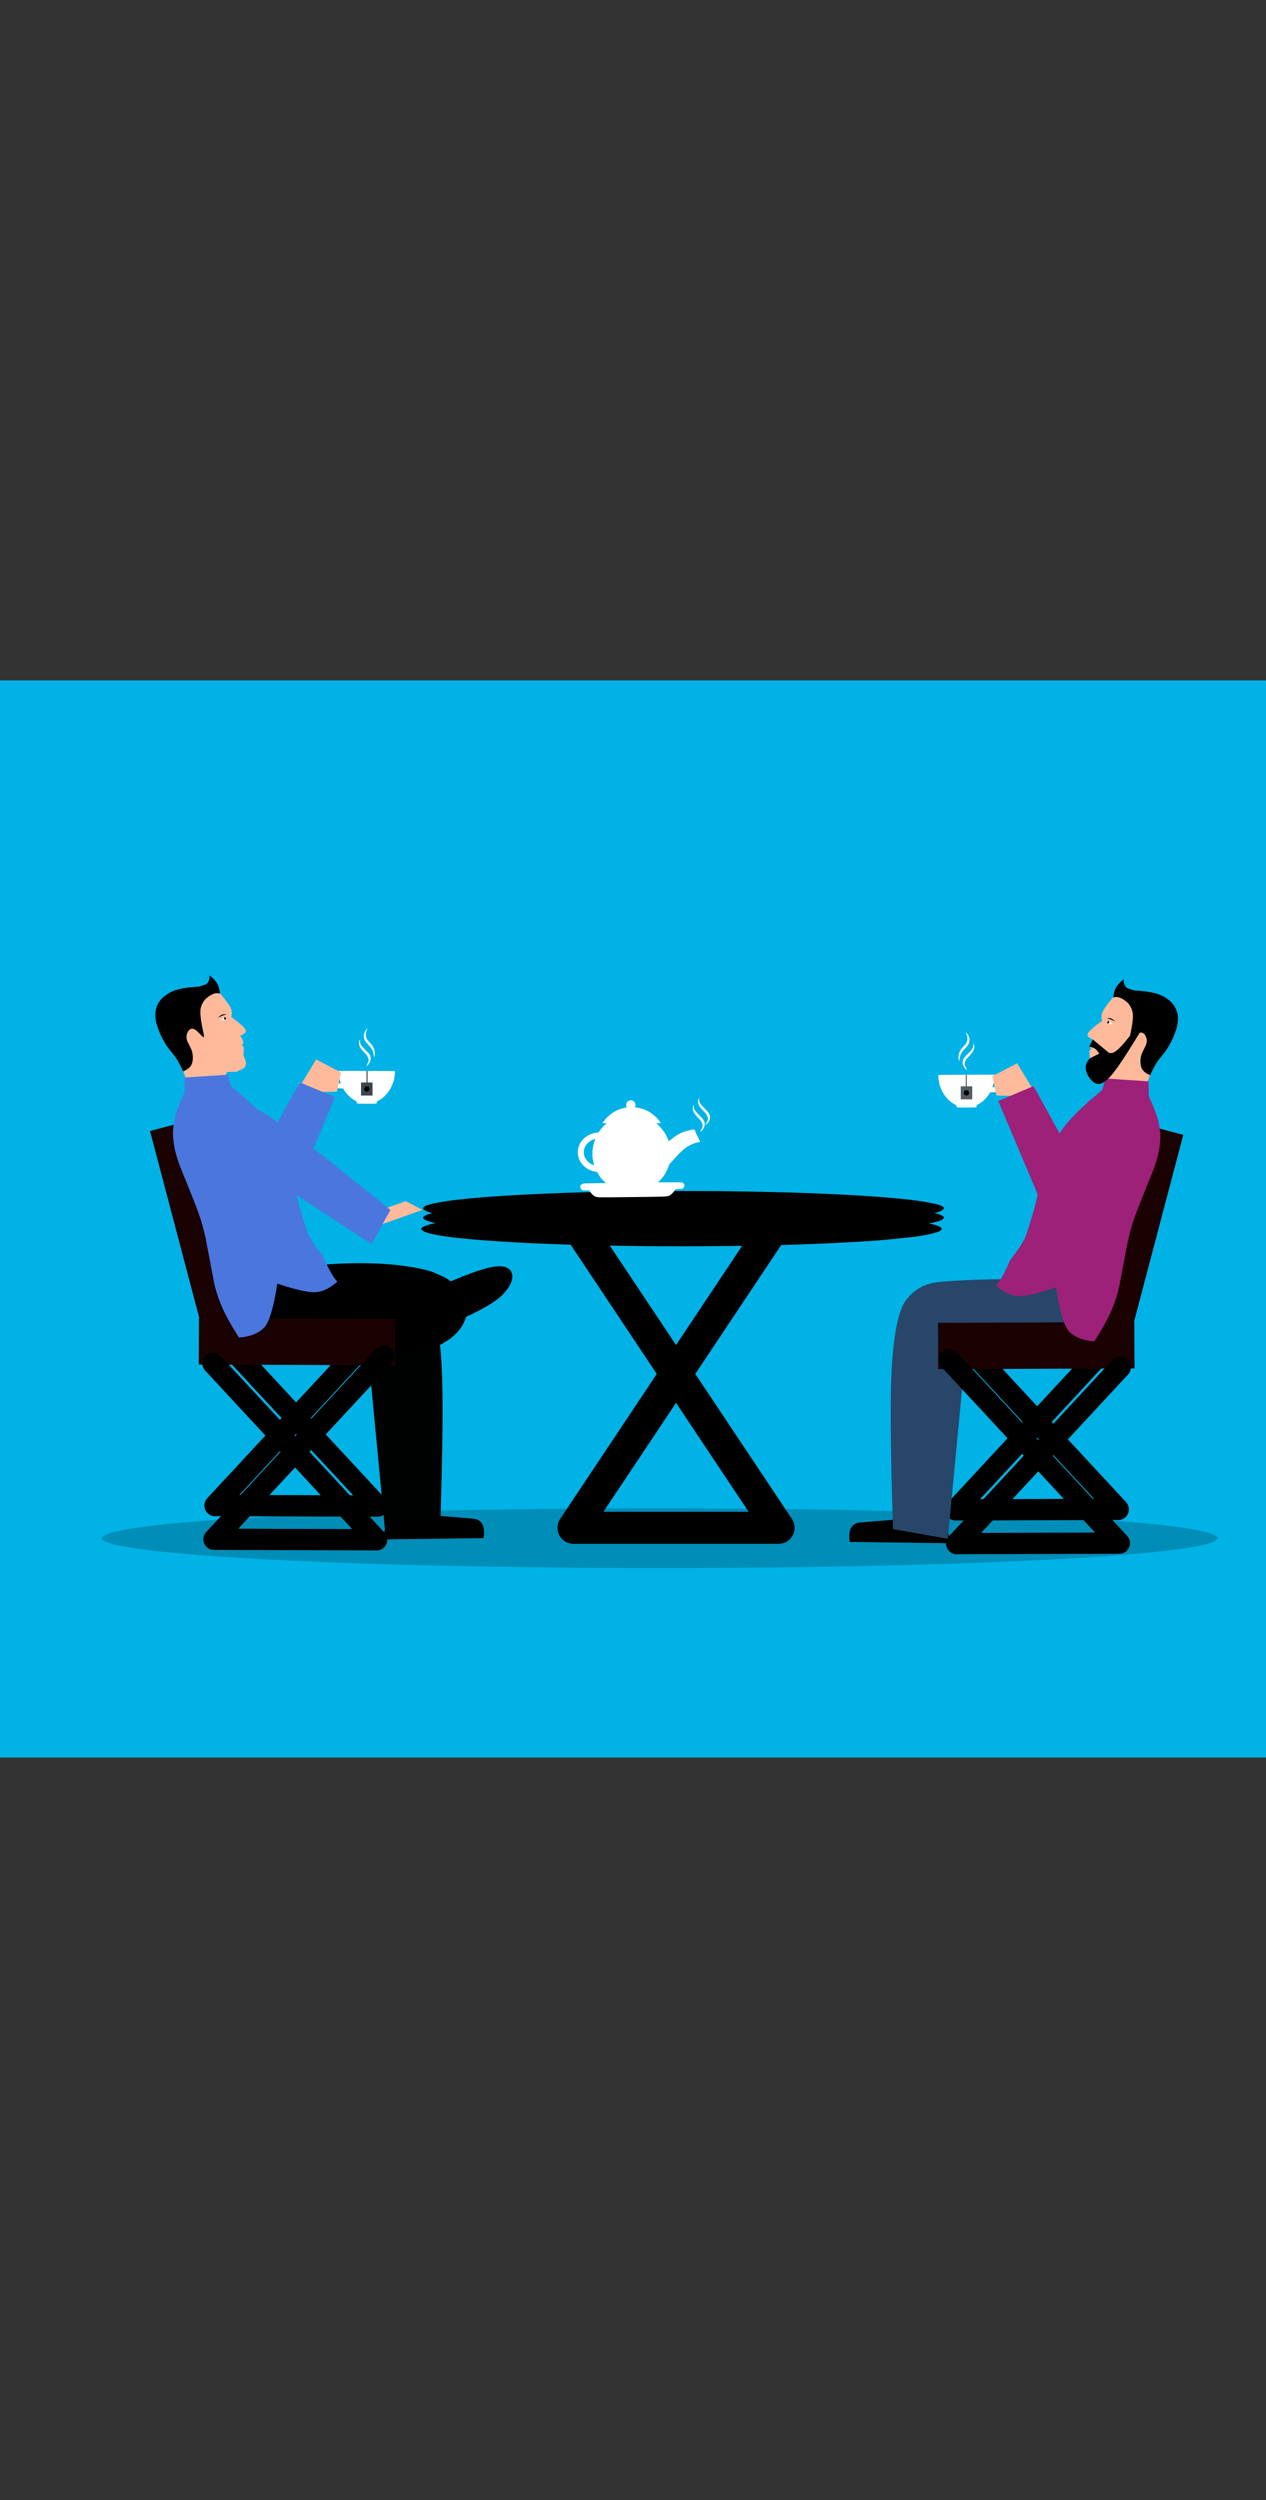 <?xml version='1.0' encoding='utf-8'?>
<svg xmlns="http://www.w3.org/2000/svg" version="1.1" width="1080px" height="2132px" viewBox="0 0 1080 2132"><rect x="0" y="0" width="1080" height="2132" fill="#333333" stroke="none"/> <g id="layer1"> <g style="fill:rgb(0,178,230); fill-opacity:1.0; stroke-linejoin: miter"> <path d="M-104.001,580.229C-104.205,580.229,-104.401,580.31,-104.546,580.454C-104.69,580.599,-104.771,580.795,-104.771,580.999L-104.77,1498.0C-104.77,1498.425,-104.425,1498.77,-104.0,1498.77L1179.001,1498.771C1179.205,1498.771,1179.401,1498.69,1179.546,1498.546C1179.69,1498.401,1179.771,1498.205,1179.771,1498.001L1179.77,581.0C1179.77,580.575,1179.425,580.23,1179.0,580.23L-104.001,580.229 Z"/> </g> <g style="fill:rgb(0,0,0); fill-opacity:0.2; stroke-linejoin: miter"> <path d="M1039.265,1311.699L1034.917,1315.161Q1004.005,1325.624,854.019,1331.897Q702.995,1338.165,498.337,1336.981Q303.017,1335.325,185.913,1327.29Q148.391,1324.693,124.1,1321.63L103.684,1318.482Q86.859,1315.232,86.67,1311.699Q91.778,1300.857,226.174,1293.657Q360.571,1286.457,562.967,1286.184Q765.364,1286.457,899.761,1293.657Q1034.158,1300.857,1039.265,1311.699"/> </g> <g style="fill:rgb(0,0,0); fill-opacity:1.0; stroke-linejoin: miter"> <path d="M358.83,1295.377L358.83,1295.378L358.83,1295.38L358.83,1295.381L361.726,1295.411C370.433,1295.507,366.356,1291.986,370.267,1292.312C376.251,1292.812,401.505,1294.857,403.562,1295.068C414.744,1296.221,412.985,1307.534,412.593,1311.647L325.923,1312.771L331.134,1294.351L358.83,1295.377L358.83,1295.378L358.83,1295.377L358.83,1295.378 Z"/> </g> <g style="fill:rgb(0,0,0); fill-opacity:1.0; stroke-linejoin: miter"> <path d="M367.007,1100.366L372.828,1097.803Q405.31,1083.255,419.09,1080.617Q423.072,1079.82,426.238,1079.808Q426.998,1079.658,430.483,1080.305L432.787,1081.188Q434.842,1082.29,435.907,1084.084Q440.129,1092.158,428.78,1104.083Q419.345,1113.734,388.76,1126.926L371.822,1134.09L367.007,1100.366 Z"/> </g> <g style="fill:rgb(0,0,0); fill-opacity:1.0; stroke-linejoin: miter"> <path d="M337.476,1127.597L337.476,1127.598L337.476,1127.599C337.476,1129.889,336.61,1132.095,335.052,1133.774L335.052,1133.776L190.063,1290.056L183.434,1274.8L322.191,1275.216L315.507,1290.472L175.919,1140.008C172.508,1136.331,172.723,1130.585,176.4,1127.175C180.076,1123.764,185.822,1123.979,189.232,1127.656L189.232,1127.658L328.821,1278.121C331.28,1280.771,331.932,1284.628,330.481,1287.94C329.03,1291.252,325.752,1293.388,322.137,1293.377L322.137,1293.378L183.379,1292.961C179.773,1292.95,176.516,1290.806,175.078,1287.499C173.641,1284.193,174.297,1280.348,176.749,1277.704L176.749,1277.706L321.738,1121.423L319.315,1127.599L319.315,1127.597C319.315,1122.582,323.38,1118.517,328.395,1118.517C333.41,1118.517,337.476,1122.582,337.476,1127.597 Z"/> </g> <g style="fill:rgb(0,0,0); fill-opacity:1.0; stroke-linejoin: miter"> <path d="M201.691,1138.218L197.819,1133.819Q184.717,1118.468,184.746,1112.447Q184.017,1108.36,185.802,1104.52L188.394,1100.761Q191.705,1097.073,198.608,1093.739L206.588,1090.513Q217.742,1086.69,234.009,1083.706Q290.93,1074.262,336.816,1078.566Q361.592,1081.433,370.953,1085.476L380.085,1089.62L387.305,1094.526L392.678,1100.033Q397.126,1105.84,398.132,1112.2L398.341,1118.535Q397.721,1124.927,394.038,1130.897Q390.355,1136.867,383.863,1141.765L376.732,1146.233L368.322,1149.839Q362.914,1151.703,356.678,1152.869Q336.752,1156.903,300.364,1153.665Q265.243,1150.396,201.691,1138.218 Z"/> </g> <g style="fill:rgb(254,186,155); fill-opacity:1.0; stroke-linejoin: miter"> <path d="M314.912,1035.256L346.196,1024.31L360.431,1031.778L316.597,1047.322L294.338,1042.352L314.912,1035.256 Z"/> </g> <g style="fill:rgb(0,0,0); fill-opacity:0.996; stroke-linejoin: miter"> <path d="M213.202,1045.858L213.202,1045.859L213.202,1045.86L211.867,1054.968C208.795,1073.608,207.064,1090.384,208.101,1105.22C209.183,1120.706,213.764,1130.219,220.423,1133.88C229.104,1143.401,259.521,1141.699,311.676,1128.775L328.828,1308.961L375.584,1300.705C377.724,1234.415,378.128,1188.911,376.729,1164.196C374.942,1132.606,370.53,1113.176,364.372,1105.245C358.549,1097.745,351.553,1093.151,342.777,1091.039C333.4,1088.783,302.303,1087.722,272.361,1087.407L250.899,1032.365L213.202,1045.858L213.202,1045.86L213.202,1045.858 Z"/> </g> <g style="fill:rgb(27,2,2); fill-opacity:1.0; stroke-linejoin: miter"> <path d="M127.97,964.485L139.901,961.341L151.832,958.197Q174.95,1045.894,198.069,1133.591Q186.138,1136.737,174.208,1139.883Q151.089,1052.184,127.97,964.485 Z"/> </g> <g style="fill:rgb(27,2,2); fill-opacity:1.0; stroke-linejoin: miter"> <path d="M169.721,1124.107L253.441,1124.446L337.16,1124.785Q337.08,1144.553,337,1164.322Q253.28,1163.983,169.561,1163.645Q169.641,1143.876,169.721,1124.107 Z"/> </g> <g style="fill:rgb(201,73,123); fill-opacity:0.996; stroke-linejoin: miter"> <path d="M404.482,1178.098L404.482,1178.098L404.481,1178.097L404.482,1178.098 Z"/> </g> <g style="fill:rgb(83,150,190); fill-opacity:0.996; stroke-linejoin: miter"> <path d="M161.984,861.631L161.984,861.632L161.984,861.632L161.984,861.631L161.984,861.632L161.984,861.631L161.984,861.632Q161.984,861.631,161.984,861.631 Z"/> </g> <g style="fill:rgb(255,200,166); fill-opacity:0.996; stroke-linejoin: miter"> <path d="M245.241,935.874L245.242,935.875L245.242,935.874L245.241,935.876 Z"/> </g> <g style="fill:rgb(75,118,222); fill-opacity:1.0; stroke-linejoin: miter"> <path d="M189.607,992.444L217.45,995.929L316.958,1060.894L333.065,1031.831C281.827,990.143,249.093,964.753,234.941,955.537C222.875,947.68,216.174,943.818,215.023,943.282C207.62,939.837,201.98,937.731,197.771,937.335C192.207,936.811,187.071,938.708,182.321,943.395L189.607,992.444 Z"/> </g> <g style="fill:rgb(0,0,0); fill-opacity:0.996; stroke-linejoin: miter"> <path d="M220.475,964.266L220.475,964.267L220.476,964.266L220.475,964.268 Z"/> </g> <g style="fill:rgb(125,139,150); fill-opacity:0.996; stroke-linejoin: miter"> <path d="M189.039,1015.276L189.039,1015.277L189.039,1015.277L189.039,1015.276 Z"/> </g> <g style="fill:rgb(0,0,0); fill-opacity:1.0; stroke-linejoin: miter"> <path d="M160.568,922.78L160.491,922.647Q153.391,907.306,151.882,905.03Q150.37,902.373,148.876,900.402Q143.183,893.496,141.596,890.858Q138.22,885.381,136.745,881.881Q133.54,874.28,133.05,870.781Q132.597,868.519,132.493,866.343L132.496,864.211Q132.61,862.117,133.131,860.202Q134.199,856.366,136.581,853.303Q138.133,850.762,143.893,847.001Q147.931,844.659,153.273,843.411Q159.302,841.991,169.569,841.364Q172.959,840.498,174.471,839.828Q178.648,838.901,178.84,831.796Q184.013,836.106,185.35,838.876Q188.001,843.049,188.072,855.494L181.027,890.851L160.568,922.78 Z"/> </g> <g style="fill:rgb(255,186,155); fill-opacity:0.996; stroke-linejoin: miter"> <path d="M160.407,930.212L160.407,930.212L158.003,917.964L156.226,913.617Q161.022,911.681,162.976,908.575Q164.683,905.59,164.514,901.09Q164.189,897.269,163.515,895.723Q163.154,894.694,162.695,893.717Q159.53,887.591,159.589,887.175Q158.901,885.561,159.161,882.902Q160.731,876.973,164.288,877.277Q165.226,877.209,167.15,878.557Q167.87,878.902,172.478,883.713Q173.667,884.817,173.908,884.281Q174.092,883.174,173.812,881.989Q171.974,873.331,171.512,870.177Q170.783,864.374,170.944,863.364Q170.667,857.471,175.05,852.199Q182.429,845.331,188.071,847.432Q195.428,856.287,196.751,859.476Q198.494,862.886,197.271,867.23Q208.509,875.508,209.354,878.021Q211.05,880.822,204.895,883.17Q207.553,887.28,207.608,888.613Q207.89,890.076,205.908,891.56Q207.621,891.255,207.958,893.375Q208.174,895.262,207.697,899.999Q209.827,904.565,209.879,906.969Q209.709,909.289,208.822,909.972Q207.726,911.597,201.524,913.991L193.598,914.146L191.146,920.895L160.407,930.212 Z"/> </g> <g style="fill:rgb(0,0,0); fill-opacity:0.996; stroke-linejoin: miter"> <path d="M213.557,907.6L213.558,907.599L213.558,907.6L213.558,907.599 Z"/> </g> <g style="fill:rgb(75,118,222); fill-opacity:1.0; stroke-linejoin: miter"> <path d="M236.531,1094.607L236.532,1094.608L235.948,1098.157C232.935,1117.306,229.097,1128.542,225.012,1132.493C220.271,1137.081,213.43,1139.982,203.879,1140.594C202.617,1138.598,201.374,1136.585,200.115,1134.576C193.209,1123.562,188.382,1113.351,185.39,1104.006C184.829,1102.255,183.462,1098.242,182.217,1091.733C177.722,1068.222,175.499,1056.1,175.302,1055.341C174.739,1053.176,173.797,1048.801,171.965,1042.335C169.61,1034.026,163.425,1018.858,154.325,996.464C151.367,989.185,150.33,984.702,149.966,983.431C148.816,979.41,148.018,974.272,147.542,967.92C147.429,966.406,147.531,962.46,148.593,956.081C149.646,949.765,152.697,941.611,157.427,931.564L157.626,918.854L194.461,916.454L197.133,926.618C216.119,941.644,227.841,953.931,233.17,962.982C239.022,972.921,244.486,983.319,248.71,994.695C249.115,994.841,249.318,1012.414,261.611,1048.686C265.471,1060.076,274.51,1068.599,276.392,1073.005C280.541,1082.718,284.325,1089.364,287.79,1092.925C280.92,1099.059,274.525,1101.789,268.61,1101.982C263.12,1102.162,252.444,1099.993,236.531,1094.607L236.532,1094.608 Z"/> </g> <g style="fill:rgb(0,0,0); fill-opacity:0.996; stroke-linejoin: miter"> <path d="M185.77,867.95L186.065,867.679Q187.977,865.857,189.385,865.286Q189.699,865.164,190.018,865.085Q190.175,865.024,190.985,864.931Q191.797,864.856,193.291,864.974Q191.086,865.582,189.818,866.096Q188.579,866.574,185.77,867.95 Z"/> </g> <g style="fill:rgb(0,0,0); fill-opacity:0.996; stroke-linejoin: miter"> <path d="M188.85,873.699L188.85,873.701L188.85,873.701L188.85,873.699 Z"/> </g> <g style="fill:rgb(255,255,255); fill-opacity:0.996; stroke-linejoin: miter"> <path d="M188.024,870.141L188.024,870.143L191.616,867.11Q192.304,867.725,192.486,868.204Q192.698,868.65,192.797,869.887L188.024,870.141 Z"/> </g> <g style="fill:rgb(0,0,0); fill-opacity:0.996; stroke-linejoin: miter"> <path d="M191.581,867.09L190.975,868.858L192.68,869.851Q192.752,869.167,192.735,868.823Q192.71,868.481,192.688,868.424Q192.66,868.298,192.615,868.182Q192.569,868.068,192.504,867.964Q192.481,867.906,192.277,867.672Q192.066,867.442,191.581,867.09 Z"/> </g> <g style="fill:rgb(0,0,0); fill-opacity:0.996; stroke-linejoin: miter"> <path d="M240.442,968.743L240.443,968.745L240.443,968.743L240.442,968.746 Z"/> </g> <g style="fill:rgb(75,118,222); fill-opacity:1.0; stroke-linejoin: miter"> <path d="M196.584,925.755L196.585,925.756L197.337,933.247Q201.896,933.776,206.454,934.307L196.584,925.755 Z"/> </g> <g style="fill:rgb(75,118,222); fill-opacity:1.0; stroke-linejoin: miter"> <path d="M202.504,932.97L202.504,932.971L205.087,936.014L210.217,937.068Q207.532,934.996,204.846,932.924L202.504,932.97 Z"/> </g> <g style="fill:rgb(0,0,0); fill-opacity:0.996; stroke-linejoin: miter"> <path d="M412.305,1118.844L412.305,1118.844L412.305,1118.844L412.305,1118.845 Z"/> </g> <g style="fill:rgb(0,0,0); fill-opacity:0.996; stroke-linejoin: miter"> <path d="M240.387,903.703L240.387,903.704L240.387,903.703L240.387,903.704L240.387,903.703L240.387,903.704L240.387,903.703Q240.387,903.703,240.387,903.703 Z"/> </g> <g style="fill:rgb(0,0,0); fill-opacity:1.0; stroke-linejoin: miter"> <path d="M336.577,1156.377L336.577,1156.378L336.577,1156.379C336.577,1158.669,335.711,1160.875,334.153,1162.555L334.153,1162.556L189.165,1318.836L182.535,1303.58L321.292,1303.996L314.608,1319.251L175.02,1168.787C171.609,1165.111,171.824,1159.366,175.501,1155.955C179.177,1152.544,184.923,1152.759,188.333,1156.436L188.333,1156.437L327.921,1306.9C330.381,1309.551,331.033,1313.408,329.582,1316.72C328.131,1320.032,324.853,1322.167,321.238,1322.157L321.238,1322.158L182.48,1321.741C178.874,1321.73,175.617,1319.587,174.18,1316.28C172.742,1312.972,173.398,1309.128,175.851,1306.485L175.851,1306.486L320.84,1150.203L318.416,1156.379L318.416,1156.377C318.416,1151.362,322.481,1147.296,327.497,1147.296C332.511,1147.296,336.577,1151.362,336.577,1156.377 Z"/> </g> <g style="fill:rgb(255,255,255); fill-opacity:1.0; stroke-linejoin: miter"> <path d="M255.429,922.844L255.429,922.845L281.459,934.497Q265.474,934.91,249.489,935.321L255.429,922.844 Z"/> </g> <g style="fill:rgb(0,0,0); fill-opacity:1.0; stroke-linejoin: miter"> <path d="M805.369,1030.472L803.339,1032.485Q788.908,1038.567,718.886,1042.214Q648.38,1045.857,552.835,1045.169Q461.65,1044.206,406.98,1039.535Q352.353,1034.833,362.678,1028.46Q377.109,1022.378,447.131,1018.732Q517.637,1015.088,613.181,1015.777Q704.367,1016.739,759.037,1021.41Q776.554,1022.919,787.895,1024.699L797.426,1026.53Q805.281,1028.419,805.369,1030.472"/> </g> <g style="fill:rgb(255,255,255); fill-opacity:1.0; stroke-linejoin: miter"> <path d="M292.063,913.22C295.958,913.175,302.196,913.199,312.528,913.233C336.628,913.313,336.871,913.314,336.973,913.661C337.076,914.007,336.665,917.95,336.366,919.368C336.278,919.8,336.137,920.44,336.084,920.82C336.014,921.183,335.909,921.615,335.839,921.771C335.752,921.926,335.437,922.808,335.14,923.741C334.214,926.489,332.839,929.045,330.875,931.702C329.849,933.066,327.003,935.928,326.153,936.444C325.876,936.616,325.546,936.875,325.407,937.03C325.286,937.202,325.097,937.322,325.01,937.322C325.009,937.323,325.009,937.323,325.008,937.323C325.008,937.323,325.008,937.323,325.007,937.323C324.92,937.324,324.592,937.512,324.298,937.718C323.986,937.942,323.31,938.338,322.79,938.613C321.455,939.266,321.403,939.335,321.4,940.183C321.398,940.857,321.346,940.978,320.93,941.133C320.813,941.177,319.867,941.206,318.483,941.222C313.939,941.274,304.675,941.185,304.529,941.026C304.46,940.973,304.375,940.575,304.324,940.16C304.223,939.416,303.879,938.809,303.516,938.808C303.204,938.79,300.649,937.137,299.217,935.991C297.889,934.948,295.699,932.709,295.165,931.86C295.01,931.617,294.649,931.149,294.338,930.802C294.045,930.455,293.598,929.744,293.34,929.207C293.083,928.652,292.79,928.202,292.669,928.201C292.566,928.186,291.975,928.182,291.279,928.19C291.156,928.191,291.031,928.193,290.904,928.195C290.9,928.195,290.897,928.195,290.893,928.195C288.73,928.22,285.3,927.536,284.94,926.999C284.888,926.929,284.732,926.808,284.594,926.755C283.022,926.006,281.712,924.497,281.079,922.643C280.599,921.275,280.641,918.853,281.165,917.453C281.706,916.02,282.8,914.847,284.221,914.176C285.602,913.534,285.889,913.291,292.063,913.22 Z M288.573,917.666C288.386,917.668,288.154,917.691,287.86,917.718C287.185,917.785,286.423,917.956,286.198,918.111C285.331,918.678,285.156,919.041,285.135,920.287C285.131,921.602,285.354,922.122,286.182,922.799C286.976,923.441,288.358,923.879,289.586,923.883L290.694,923.887L290.609,923.402C290.575,923.142,290.37,922.38,290.182,921.723C289.994,921.047,289.738,920.043,289.636,919.471C289.338,917.957,289.299,917.658,288.573,917.666 Z"/> </g> <g style="fill:rgb(255,255,255); fill-opacity:1.0; stroke-linejoin: miter"> <path d="M313.486,876.954C313.55,876.958,313.444,877.287,313.245,877.728C312.472,879.366,312.161,880.63,312.125,882.229C312.093,883.497,312.139,883.815,312.406,884.619C312.917,886.111,313.438,886.893,315.124,888.682C315.986,889.597,316.935,890.664,317.221,891.049C319.299,893.796,320.198,897.312,319.583,900.26C319.474,900.766,319.313,901.347,319.221,901.562C319.164,901.689,319.126,901.767,319.097,901.766C319.046,901.766,319.024,901.518,318.978,900.86C318.754,897.988,318.036,895.934,316.447,893.588C316.136,893.127,315.001,891.828,313.939,890.695C311.991,888.61,311.419,887.815,310.882,886.411C310.063,884.304,310.212,881.959,311.286,879.779C311.782,878.81,313.128,877.066,313.473,876.957C313.477,876.955,313.481,876.954,313.484,876.954 Z M306.967,886.476C307.049,886.477,307.08,886.842,307.069,887.635C307.045,890.084,307.812,891.39,311.475,895.1C314.338,897.986,314.562,898.23,315.071,899.024C316.249,900.832,316.537,902.778,315.925,904.685C315.749,905.227,315.41,905.943,315.138,906.403L315.139,906.405Q315.134,906.434,315.128,906.466Q314.441,907.561,313.893,908.088Q313.009,908.955,312.385,909.226L312.177,909.312L312.311,909.105L312.312,909.106C312.336,909.039,312.397,908.938,312.5,908.796C312.85,908.306,313.765,906.531,313.965,905.924C314.058,905.647,314.176,905.356,314.241,905.294C314.337,905.173,314.402,904.972,314.439,904.719L314.44,904.72Q314.534,903.601,314.168,902.49Q313.827,901.335,312.803,899.69L312.804,899.692C312.466,899.311,312.008,898.831,311.353,898.157C308.353,895.078,307.085,893.296,306.468,891.281C305.997,889.726,306.105,888.395,306.829,886.68C306.885,886.545,306.931,886.475,306.967,886.476 Z"/> </g> <g style="fill:rgb(60,70,79); fill-opacity:1.0; stroke-linejoin: miter"> <path d="M317.797,923.116L312.894,923.116L307.992,923.116Q307.992,928.676,307.992,934.235Q312.894,934.236,317.797,934.236Q317.797,928.676,317.797,923.116"/> </g> <g style="fill:rgb(60,70,79); fill-opacity:1.0; stroke-linejoin: miter"> <path d="M312.622,913.234C312.928,913.235,313.23,913.236,313.528,913.236L313.526,913.237L313.555,923.116L312.894,923.116L312.772,923.116L312.894,923.116L313.555,923.116L313.562,925.246C313.562,925.496,313.36,925.699,313.11,925.7L313.109,925.7C312.859,925.7,312.657,925.498,312.656,925.248L312.65,923.116L312.65,923.116L312.65,923.116L312.621,913.234 Z"/> </g> <g style="fill:rgb(0,0,0); fill-opacity:1.0; stroke-linejoin: miter"> <path d="M310.675,928.665L310.696,928.976Q310.845,929.916,311.566,930.479Q312.293,931.042,313.277,930.935Q314.217,930.787,314.78,930.065Q314.961,929.832,315.078,929.557L315.176,929.274Q315.257,928.982,315.258,928.665Q315.233,927.691,314.587,927.045Q313.94,926.398,312.966,926.374Q311.993,926.398,311.346,927.045Q310.7,927.691,310.675,928.665"/> </g> <g style="fill:rgb(0,0,0); fill-opacity:1.0; stroke-linejoin: miter"> <path d="M437.721,1030.451L438.576,1030.653Q444.659,1031.264,474.17,1031.63Q503.886,1031.996,544.154,1031.926Q582.585,1031.83,605.627,1031.361Q628.65,1030.888,624.298,1030.248Q618.216,1029.638,588.705,1029.272Q558.989,1028.906,518.721,1028.975Q480.29,1029.072,457.248,1029.54Q449.865,1029.692,445.086,1029.871L441.069,1030.055Q437.758,1030.245,437.721,1030.451"/> </g> <g style="fill:rgb(254,186,155); fill-opacity:1.0; stroke-linejoin: miter"> <path d="M269.672,903.471L269.672,903.473L290.891,914.473Q289.131,922.741,287.37,931.008Q270.031,931.283,252.692,931.558L269.672,903.471 Z"/> </g> <g style="fill:rgb(75,118,222); fill-opacity:1.0; stroke-linejoin: miter"> <path d="M249.279,1054.36L249.279,1054.361L249.279,1054.363L247.48,1026.357L285.814,935.635L255.597,922.876C224.261,981.024,210.92,1001.123,204.523,1016.753C199.07,1030.078,196.533,1037.385,196.222,1038.615C194.226,1046.533,193.216,1052.468,193.617,1056.677C194.146,1062.241,196.972,1066.93,202.467,1070.716L249.279,1054.36L249.279,1054.361L249.279,1054.36 Z"/> </g> <g style="fill:rgb(0,0,0); fill-opacity:1.0; stroke-linejoin: miter"> <path d="M664.189,1316.526L664.189,1316.526L489.24,1316.527C484.2,1316.527,479.568,1313.753,477.19,1309.308C474.811,1304.864,475.072,1299.472,477.868,1295.278L477.868,1295.278L652.816,1032.855L664.189,1054.104L489.24,1054.105L500.613,1032.856L675.561,1295.277C678.357,1299.47,678.618,1304.863,676.239,1309.307C673.861,1313.751,669.229,1316.526,664.189,1316.526L664.189,1316.526 M664.189,1289.19L652.816,1310.44L477.868,1048.019C475.072,1043.825,474.811,1038.432,477.19,1033.988C479.568,1029.544,484.199,1026.77,489.24,1026.77L489.24,1026.77L664.189,1026.768C669.229,1026.768,673.86,1029.543,676.239,1033.987C678.617,1038.431,678.357,1043.824,675.561,1048.017L675.561,1048.017L500.613,1310.441L489.24,1289.191L664.189,1289.19 Z"/> </g> <g style="fill:rgb(0,0,0); fill-opacity:1.0; stroke-linejoin: miter"> <path d="M805.369,1038.409L803.339,1040.422Q796.925,1043.125,779.53,1045.347Q755.385,1048.019,747.262,1048.409Q734.447,1049.34,718.886,1050.15Q711.825,1050.689,669.1,1052.098Q651.577,1052.587,632.818,1052.862Q595.3,1053.411,552.835,1053.106Q512.309,1052.678,478.995,1051.517Q438.93,1049.907,433.081,1049.365Q419.129,1048.51,406.98,1047.472Q358.423,1043.292,361.185,1037.792Q363.312,1034.948,378.475,1032.613Q380.422,1031.952,406.626,1029.37Q418.069,1028.379,432.257,1027.509Q438.281,1026.951,479.703,1025.263Q496.607,1024.668,514.749,1024.285Q551.03,1023.522,592.258,1023.614Q634.902,1023.756,669.914,1024.767Q687.473,1025.256,703.228,1025.928Q741.039,1027.767,746.437,1028.354Q772.892,1030.27,787.895,1032.636Q804.435,1035.106,805.369,1038.409"/> </g> <g style="fill:rgb(0,0,0); fill-opacity:1.0; stroke-linejoin: miter"> <path d="M803.57,1048.008L801.54,1050.02Q792.413,1053.268,777.732,1054.945Q755.07,1057.407,749.864,1057.722Q734.587,1058.822,715.078,1059.879Q649.031,1063.186,560.412,1062.762Q467.446,1061.98,413.481,1057.742Q357.879,1053.622,359.387,1047.391Q362.483,1044.168,378.74,1041.822Q402.843,1038.624,434.883,1036.803Q505.196,1032.935,590.46,1033.213Q678.441,1033.532,740.639,1037.63Q775.887,1040.229,789.579,1042.794Q802.74,1045.071,803.57,1048.008"/> </g> <g style="fill:rgb(0,0,0); fill-opacity:1.0; stroke-linejoin: miter"> <path d="M778.568,1298.65L778.568,1298.651L778.568,1298.653L778.568,1298.655L775.673,1298.684C766.966,1298.781,771.043,1295.259,767.131,1295.586C761.148,1296.085,735.894,1298.13,733.837,1298.342C722.655,1299.494,724.414,1310.807,724.805,1314.92L811.476,1316.044L806.265,1297.624L778.568,1298.65L778.568,1298.651L778.568,1298.65L778.568,1298.651 Z"/> </g> <g style="fill:rgb(0,0,0); fill-opacity:1.0; stroke-linejoin: miter"> <path d="M799.923,1130.87L799.923,1130.872L799.923,1130.872C799.923,1133.162,800.789,1135.368,802.347,1137.048L802.347,1137.049L947.335,1293.329L953.965,1278.074L815.208,1278.489L821.892,1293.745L961.48,1143.281C964.891,1139.604,964.676,1133.859,960.999,1130.448C957.323,1127.037,951.577,1127.252,948.166,1130.929L948.166,1130.93L808.578,1281.394C806.119,1284.045,805.467,1287.901,806.918,1291.214C808.369,1294.525,811.647,1296.661,815.262,1296.65L815.262,1296.651L954.02,1296.234C957.626,1296.223,960.883,1294.08,962.321,1290.773C963.758,1287.466,963.102,1283.622,960.649,1280.978L960.649,1280.98L815.66,1124.696L818.084,1130.872L818.084,1130.87C818.084,1125.855,814.018,1121.79,809.004,1121.79C803.989,1121.79,799.923,1125.855,799.923,1130.87 Z"/> </g> <g style="fill:rgb(40,70,106); fill-opacity:1.0; stroke-linejoin: miter"> <path d="M924.197,1049.13L924.197,1049.132L924.197,1049.133L925.531,1058.241C928.604,1076.881,930.335,1093.657,929.298,1108.493C928.216,1123.979,923.634,1133.492,916.976,1137.153C908.295,1146.674,877.877,1144.973,825.722,1132.048L808.571,1312.234L761.815,1303.978C759.674,1237.688,759.271,1192.184,760.669,1167.469C762.457,1135.88,766.869,1116.449,773.027,1108.519C778.85,1101.019,785.846,1096.424,794.622,1094.313C803.999,1092.056,835.096,1090.995,865.038,1090.68L886.5,1035.638L924.197,1049.13L924.197,1049.133L924.197,1049.13 Z"/> </g> <g style="fill:rgb(27,2,2); fill-opacity:1.0; stroke-linejoin: miter"> <path d="M1009.428,967.759L997.498,964.614L985.566,961.47Q962.448,1049.167,939.33,1136.864Q951.26,1140.01,963.191,1143.156Q986.31,1055.457,1009.428,967.759 Z"/> </g> <g style="fill:rgb(27,2,2); fill-opacity:1.0; stroke-linejoin: miter"> <path d="M967.677,1127.38L883.958,1127.719L800.239,1128.058Q800.319,1147.827,800.399,1167.595Q884.118,1167.257,967.837,1166.918Q967.757,1147.149,967.677,1127.38 Z"/> </g> <g style="fill:rgb(201,73,123); fill-opacity:0.996; stroke-linejoin: miter"> <path d="M732.917,1181.371L732.917,1181.371L732.918,1181.37L732.917,1181.371 Z"/> </g> <g style="fill:rgb(83,150,190); fill-opacity:0.996; stroke-linejoin: miter"> <path d="M975.415,864.904L975.415,864.905L975.414,864.905L975.415,864.904L975.415,864.905L975.415,864.904L975.414,864.905Q975.415,864.904,975.415,864.904 Z"/> </g> <g style="fill:rgb(255,200,166); fill-opacity:0.996; stroke-linejoin: miter"> <path d="M892.157,939.148L892.157,939.148L892.157,939.148L892.157,939.149 Z"/> </g> <g style="fill:rgb(0,0,0); fill-opacity:0.996; stroke-linejoin: miter"> <path d="M916.924,967.539L916.923,967.54L916.923,967.539L916.924,967.541 Z"/> </g> <g style="fill:rgb(125,139,150); fill-opacity:0.996; stroke-linejoin: miter"> <path d="M948.36,1018.549L948.36,1018.55L948.36,1018.551L948.36,1018.549 Z"/> </g> <g style="fill:rgb(0,0,0); fill-opacity:1.0; stroke-linejoin: miter"> <path d="M976.83,926.053L976.908,925.92Q984.008,910.579,985.517,908.303Q987.029,905.646,988.523,903.675Q994.216,896.769,995.803,894.132Q999.178,888.654,1000.653,885.155Q1003.858,877.553,1004.348,874.054Q1004.802,871.792,1004.906,869.616L1004.902,867.484Q1004.789,865.39,1004.268,863.475Q1003.199,859.639,1000.817,856.577Q999.266,854.035,993.506,850.274Q989.468,847.933,984.126,846.684Q978.096,845.264,967.829,844.638Q964.44,843.772,962.927,843.102Q958.751,842.174,958.558,835.069Q953.386,839.379,952.049,842.149Q949.398,846.322,949.326,858.767L956.371,894.125L976.83,926.053 Z"/> </g> <g style="fill:rgb(255,186,155); fill-opacity:0.996; stroke-linejoin: miter"> <path d="M976.992,933.485L976.991,933.485L979.395,921.237L981.173,916.89Q976.376,914.954,974.422,911.848Q972.715,908.863,972.884,904.363Q973.21,900.542,973.883,898.997Q974.245,897.967,974.703,896.99Q977.869,890.864,977.809,890.449Q978.497,888.834,978.238,886.175Q976.668,880.246,973.11,880.551Q972.172,880.482,970.249,881.83Q969.529,882.175,964.92,886.986Q963.732,888.09,963.491,887.554Q963.307,886.448,963.587,885.262Q965.424,876.605,965.887,873.45Q966.615,867.647,966.455,866.637Q966.732,860.745,962.348,855.472Q954.97,848.604,949.327,850.705Q941.971,859.56,940.648,862.749Q938.904,866.159,940.127,870.503Q928.89,878.781,928.045,881.294Q926.349,884.095,932.504,886.443Q929.846,890.553,929.791,891.887Q929.509,893.349,931.491,894.833Q929.777,894.528,929.44,896.648Q929.225,898.536,929.702,903.272Q927.572,907.838,927.52,910.242Q927.689,912.562,928.577,913.245Q929.673,914.87,935.874,917.265L943.801,917.419L946.252,924.168L976.992,933.485 Z"/> </g> <g style="fill:rgb(0,0,0); fill-opacity:0.996; stroke-linejoin: miter"> <path d="M923.841,910.873L923.841,910.872L923.841,910.873L923.841,910.872 Z"/> </g> <g style="fill:rgb(157,32,121); fill-opacity:1.0; stroke-linejoin: miter"> <path d="M900.867,1097.88L900.867,1097.881L901.451,1101.43C904.463,1120.58,908.302,1131.814,912.387,1135.766C917.128,1140.353,923.968,1143.255,933.52,1143.867C934.781,1141.871,936.024,1139.858,937.284,1137.849C944.19,1126.835,949.017,1116.624,952.009,1107.279C952.57,1105.528,953.937,1101.515,955.182,1095.006C959.676,1071.495,961.9,1059.373,962.097,1058.614C962.659,1056.449,963.602,1052.074,965.434,1045.608C967.789,1037.299,973.974,1022.131,983.074,999.737C986.032,992.458,987.069,987.975,987.433,986.704C988.582,982.684,989.381,977.545,989.856,971.193C989.969,969.679,989.868,965.733,988.805,959.354C987.753,953.038,984.702,944.884,979.972,934.837L979.773,922.127L942.938,919.727L940.266,929.892C921.28,944.917,909.558,957.204,904.228,966.256C898.377,976.195,892.912,986.592,888.689,997.968C888.284,998.114,888.08,1015.687,875.788,1051.959C871.928,1063.349,862.889,1071.872,861.006,1076.278C856.858,1085.991,853.074,1092.638,849.609,1096.198C856.479,1102.332,862.874,1105.062,868.789,1105.255C874.279,1105.435,884.955,1103.266,900.867,1097.88L900.867,1097.881 Z"/> </g> <g style="fill:rgb(0,0,0); fill-opacity:0.996; stroke-linejoin: miter"> <path d="M951.628,871.223L951.333,870.953Q949.422,869.131,948.014,868.56Q947.7,868.437,947.381,868.358Q947.224,868.297,946.414,868.204Q945.601,868.129,944.107,868.247Q946.313,868.855,947.581,869.369Q948.82,869.847,951.628,871.223 Z"/> </g> <g style="fill:rgb(0,0,0); fill-opacity:0.996; stroke-linejoin: miter"> <path d="M948.548,876.972L948.549,876.974L948.549,876.974L948.548,876.972 Z"/> </g> <g style="fill:rgb(255,255,255); fill-opacity:0.996; stroke-linejoin: miter"> <path d="M949.374,873.414L949.374,873.416L945.783,870.383Q945.095,870.998,944.912,871.477Q944.701,871.924,944.601,873.16L949.374,873.414 Z"/> </g> <g style="fill:rgb(0,0,0); fill-opacity:0.996; stroke-linejoin: miter"> <path d="M945.817,870.364L946.423,872.131L944.718,873.124Q944.647,872.441,944.663,872.096Q944.689,871.754,944.711,871.697Q944.738,871.571,944.784,871.455Q944.83,871.341,944.895,871.237Q944.917,871.179,945.121,870.945Q945.333,870.716,945.817,870.364 Z"/> </g> <g style="fill:rgb(0,0,0); fill-opacity:0.996; stroke-linejoin: miter"> <path d="M896.957,972.017L896.956,972.018L896.956,972.017L896.957,972.019 Z"/> </g> <g style="fill:rgb(157,32,121); fill-opacity:1.0; stroke-linejoin: miter"> <path d="M940.814,929.028L940.814,929.029L940.061,936.52Q935.503,937.05,930.944,937.58L940.814,929.028 Z"/> </g> <g style="fill:rgb(157,32,121); fill-opacity:1.0; stroke-linejoin: miter"> <path d="M934.895,936.243L934.894,936.244L932.312,939.287L927.182,940.341Q929.867,938.27,932.552,936.197L934.895,936.243 Z"/> </g> <g style="fill:rgb(0,0,0); fill-opacity:0.996; stroke-linejoin: miter"> <path d="M725.094,1122.117L725.094,1122.117L725.094,1122.117L725.094,1122.118 Z"/> </g> <g style="fill:rgb(0,0,0); fill-opacity:0.996; stroke-linejoin: miter"> <path d="M897.012,906.976L897.012,906.977L897.011,906.976L897.012,906.977L897.012,906.976L897.012,906.977L897.011,906.976Q897.012,906.976,897.012,906.976 Z"/> </g> <g style="fill:rgb(0,0,0); fill-opacity:1.0; stroke-linejoin: miter"> <path d="M800.822,1159.65L800.822,1159.652L800.822,1159.652C800.822,1161.942,801.688,1164.148,803.245,1165.828L803.245,1165.829L948.234,1322.109L954.864,1306.853L816.107,1307.269L822.791,1322.524L962.379,1172.06C965.79,1168.384,965.574,1162.639,961.898,1159.228C958.221,1155.817,952.476,1156.033,949.065,1159.709L949.065,1159.711L809.477,1310.174C807.018,1312.825,806.366,1316.681,807.817,1319.994C809.268,1323.305,812.546,1325.441,816.161,1325.43L816.161,1325.432L954.919,1325.014C958.524,1325.003,961.782,1322.86,963.219,1319.553C964.656,1316.245,964.001,1312.401,961.548,1309.758L961.548,1309.759L816.559,1153.476L818.983,1159.652L818.983,1159.65C818.983,1154.635,814.917,1150.57,809.903,1150.57C804.887,1150.57,800.822,1154.635,800.822,1159.65 Z"/> </g> <g style="fill:rgb(255,255,255); fill-opacity:1.0; stroke-linejoin: miter"> <path d="M881.97,926.117L881.97,926.118L855.939,937.77Q871.924,938.183,887.91,938.594L881.97,926.117 Z"/> </g> <g style="fill:rgb(255,255,255); fill-opacity:1.0; stroke-linejoin: miter"> <path d="M845.336,916.493C841.441,916.448,835.203,916.472,824.87,916.506C800.77,916.587,800.528,916.587,800.426,916.934C800.323,917.28,800.734,921.223,801.033,922.641C801.121,923.073,801.261,923.713,801.314,924.093C801.385,924.456,801.49,924.889,801.56,925.044C801.647,925.199,801.961,926.081,802.259,927.014C803.185,929.762,804.56,932.318,806.524,934.976C807.549,936.339,810.396,939.201,811.246,939.717C811.523,939.889,811.853,940.148,811.991,940.303C812.113,940.475,812.302,940.595,812.389,940.596C812.389,940.596,812.39,940.596,812.39,940.596C812.391,940.596,812.391,940.596,812.391,940.596C812.479,940.597,812.807,940.785,813.101,940.991C813.413,941.215,814.089,941.611,814.609,941.886C815.944,942.539,815.996,942.608,815.999,943.456C816.001,944.13,816.053,944.251,816.469,944.406C816.586,944.45,817.532,944.479,818.916,944.495C823.46,944.547,832.724,944.458,832.87,944.299C832.939,944.247,833.024,943.848,833.074,943.433C833.176,942.689,833.52,942.082,833.883,942.081C834.194,942.063,836.749,940.41,838.182,939.264C839.51,938.221,841.7,935.982,842.234,935.133C842.389,934.89,842.75,934.422,843.06,934.075C843.353,933.728,843.801,933.017,844.059,932.48C844.316,931.925,844.609,931.475,844.73,931.474C844.833,931.459,845.424,931.455,846.12,931.463C846.242,931.464,846.368,931.466,846.495,931.468C846.498,931.468,846.502,931.468,846.506,931.468C848.669,931.493,852.098,930.809,852.459,930.272C852.511,930.203,852.666,930.081,852.804,930.029C854.376,929.279,855.686,927.77,856.32,925.917C856.8,924.548,856.757,922.126,856.234,920.727C855.693,919.293,854.598,918.12,853.178,917.45C851.796,916.807,851.509,916.564,845.336,916.493 Z M848.826,920.939C849.013,920.942,849.245,920.964,849.539,920.991C850.214,921.058,850.976,921.229,851.201,921.384C852.068,921.952,852.242,922.314,852.264,923.56C852.268,924.875,852.045,925.395,851.217,926.072C850.423,926.715,849.041,927.152,847.812,927.156L846.705,927.16L846.79,926.675C846.824,926.415,847.029,925.654,847.217,924.996C847.405,924.32,847.661,923.316,847.763,922.744C848.061,921.23,848.1,920.931,848.826,920.939 Z"/> </g> <g style="fill:rgb(255,255,255); fill-opacity:1.0; stroke-linejoin: miter"> <path d="M823.913,880.227C823.849,880.231,823.955,880.56,824.153,881.001C824.927,882.639,825.238,883.903,825.274,885.502C825.306,886.77,825.26,887.088,824.993,887.892C824.482,889.385,823.961,890.166,822.274,891.956C821.413,892.87,820.464,893.937,820.178,894.322C818.1,897.069,817.201,900.585,817.816,903.533C817.925,904.039,818.086,904.62,818.178,904.835C818.235,904.962,818.273,905.04,818.301,905.04C818.352,905.039,818.374,904.791,818.421,904.133C818.645,901.262,819.363,899.208,820.952,896.862C821.262,896.4,822.398,895.101,823.46,893.968C825.408,891.883,825.98,891.088,826.517,889.684C827.336,887.577,827.186,885.232,826.113,883.053C825.616,882.083,824.27,880.339,823.926,880.23C823.922,880.228,823.918,880.227,823.915,880.227 Z M830.431,889.749C830.35,889.75,830.318,890.115,830.33,890.908C830.354,893.357,829.587,894.663,825.924,898.373C823.061,901.259,822.836,901.503,822.328,902.298C821.149,904.105,820.861,906.051,821.474,907.958C821.65,908.5,821.988,909.217,822.261,909.677L822.259,909.678Q822.265,909.708,822.271,909.74Q822.958,910.834,823.505,911.362Q824.39,912.228,825.014,912.499L825.221,912.586L825.088,912.378L825.087,912.38C825.062,912.312,825.002,912.211,824.899,912.069C824.549,911.579,823.634,909.804,823.434,909.197C823.341,908.92,823.223,908.63,823.158,908.567C823.062,908.446,822.996,908.245,822.96,907.992L822.959,907.993Q822.865,906.874,823.231,905.763Q823.572,904.608,824.596,902.963L824.595,902.965C824.932,902.585,825.391,902.105,826.046,901.43C829.046,898.352,830.313,896.569,830.93,894.554C831.402,892.999,831.293,891.668,830.57,889.953C830.513,889.818,830.467,889.748,830.431,889.749 Z"/> </g> <g style="fill:rgb(83,93,102); fill-opacity:1.0; stroke-linejoin: miter"> <path d="M819.602,926.389L824.504,926.389L829.407,926.389Q829.407,931.949,829.407,937.509Q824.504,937.509,819.602,937.509Q819.602,931.949,819.602,926.389"/> </g> <g style="fill:rgb(83,93,102); fill-opacity:1.0; stroke-linejoin: miter"> <path d="M824.777,916.507C824.471,916.508,824.169,916.509,823.871,916.51L823.872,916.51L823.843,926.389L824.504,926.389L824.627,926.389L824.504,926.39L823.843,926.389L823.837,928.519C823.836,928.769,824.039,928.972,824.289,928.973L824.29,928.973C824.54,928.973,824.742,928.771,824.743,928.522L824.749,926.39L824.749,926.39L824.749,926.39L824.778,916.507 Z"/> </g> <g style="fill:rgb(0,0,0); fill-opacity:1.0; stroke-linejoin: miter"> <path d="M826.724,931.938L826.703,932.249Q826.554,933.189,825.833,933.752Q825.106,934.315,824.122,934.209Q823.182,934.06,822.619,933.338Q822.438,933.105,822.321,932.83L822.223,932.547Q822.142,932.256,822.141,931.938Q822.166,930.965,822.812,930.318Q823.459,929.672,824.432,929.647Q825.406,929.671,826.053,930.318Q826.699,930.964,826.724,931.938"/> </g> <g style="fill:rgb(254,186,155); fill-opacity:1.0; stroke-linejoin: miter"> <path d="M867.726,906.744L867.726,906.746L846.508,917.746Q848.268,926.014,850.028,934.281Q867.367,934.556,884.707,934.831L867.726,906.744 Z"/> </g> <g style="fill:rgb(157,32,121); fill-opacity:1.0; stroke-linejoin: miter"> <path d="M888.12,1057.633L888.12,1057.634L888.12,1057.636L889.919,1029.63L851.585,938.908L881.802,926.149C913.137,984.297,926.479,1004.396,932.876,1020.026C938.329,1033.351,940.866,1040.658,941.176,1041.888C943.172,1049.806,944.182,1055.741,943.782,1059.95C943.253,1065.514,940.427,1070.203,934.932,1073.989L888.12,1057.633L888.12,1057.634L888.12,1057.633 Z"/> </g> <g style="fill:rgb(0,0,0); fill-opacity:1.0; stroke-linejoin: miter"> <path d="M932.312,886.514L932.312,886.515L946.495,898.206L940.081,902.463Q936.852,896.488,934.996,894.975Q933.183,893.2,929.075,892.6L932.312,886.514"/> </g> <g style="fill:rgb(0,0,0); fill-opacity:1.0; stroke-linejoin: miter"> <path d="M963.688,883.611L963.688,883.612Q954.675,895.091,950.709,897.108Q947.457,899.291,942.233,896.226L929.661,902.571Q926.3,906.186,926.118,909.996Q926.475,917.346,932.893,922.93Q935.163,924.624,937.673,924.359Q939.752,924.18,942.427,922.333Q946.824,919.349,953.561,909.859Q961.322,898.969,976.124,874.181L963.688,883.611"/> </g> <g style="fill:rgb(40,70,106); fill-opacity:1.0; stroke-linejoin: miter"> <path d="M954.231,896.348L954.231,896.348L954.231,896.348L954.231,896.348"/> </g> <g style="fill:rgb(255,255,255); fill-opacity:1.0; stroke-linejoin: miter"> <path d="M559.433,957.411L518.197,957.412Q507.833,965.463,505.742,979.278Q503.825,991.51,511.763,1003.349Q513.249,1005.801,518.904,1010.562L558.679,1010.562Q565.343,1005.107,568.028,999.89Q572.334,991.344,572.205,984.927Q572.578,968.87,559.433,957.411 Z"/> </g> <g style="fill:rgb(255,255,255); fill-opacity:1.0; stroke-linejoin: miter"> <path d="M538.887,944.111L536.14,944.281L534.128,944.53Q532.14,944.841,530.254,945.403Q526.481,946.527,523.111,948.654Q517.601,952.174,513.931,957.826L563.894,957.826Q559.981,951.746,552.767,947.54Q549.258,945.692,545.227,944.837L543.178,944.471Q541.098,944.167,538.887,944.111 Z"/> </g> <g style="fill:rgb(255,255,255); fill-opacity:1.0; stroke-linejoin: miter"> <path d="M542.169,942.31L542.132,942.857Q541.871,944.509,540.602,945.499Q539.325,946.489,537.594,946.302Q535.942,946.04,534.952,944.772Q534.634,944.362,534.429,943.878L534.256,943.381Q534.114,942.868,534.112,942.31Q534.155,940.598,535.292,939.462Q536.429,938.325,538.141,938.282Q539.853,938.325,540.989,939.462Q542.126,940.598,542.169,942.31"/> </g> <g style="fill:rgb(0,0,0); fill-opacity:1.0; stroke-linejoin: miter"> <path d="M522.059,1010.077L539.278,1010.077L556.497,1010.077Q556.497,1013.794,556.497,1017.512Q539.278,1017.512,522.059,1017.512Q522.059,1013.794,522.059,1010.077"/> </g> <g style="fill:rgb(0,0,0); fill-opacity:1.0; stroke-linejoin: miter"> <path d="M559.006,1009.415L559.006,1009.415L562.667,1017.471Q559.039,1017.492,555.412,1017.512Q555.302,1013.915,555.192,1010.319L559.006,1009.415"/> </g> <g style="fill:rgb(0,0,0); fill-opacity:1.0; stroke-linejoin: miter"> <path d="M518.986,1009.415L515.325,1017.471L522.58,1017.512L522.8,1010.319L518.986,1009.415"/> </g> <g style="fill:rgb(255,255,255); fill-opacity:1.0; stroke-linejoin: miter"> <path d="M562.777,980.256L564.087,979.037Q572.635,970.899,578.177,967.63Q583.13,964.555,592.296,963.053L597.336,973.771Q589.36,975.089,584.052,979.557Q578.98,983.345,566.197,998.54L562.777,980.256"/> </g> <g style="fill:rgb(255,255,255); fill-opacity:1.0; stroke-linejoin: miter"> <path d="M511.42,965.707C501.46,965.707,492.915,973.029,492.915,982.612C492.915,992.195,501.46,999.517,511.42,999.517C511.66,999.517,511.9,999.513,512.138,999.504L512.138,999.504Q512.138,996.956,512.138,994.408L512.138,994.408C511.901,994.418,511.661,994.424,511.42,994.424C503.753,994.424,498.008,988.889,498.008,982.612C498.008,976.335,503.753,970.8,511.42,970.8C511.661,970.8,511.901,970.805,512.138,970.816L512.138,970.816Q512.138,968.267,512.138,965.719L512.139,965.719C511.9,965.711,511.66,965.707,511.42,965.707 Z"/> </g> <g style="fill:rgb(255,255,255); fill-opacity:1.0; stroke-linejoin: miter"> <path d="M507.388,1009.006C502.023,1009.087,498.798,1009.142,498.739,1009.155C498.627,1009.184,498.09,1009.277,497.525,1009.371C495.068,1009.832,494.228,1012.337,495.898,1014.153C496.732,1015.075,496.761,1015.074,499.706,1015.115L502.709,1015.183L503.433,1016.248C505.46,1019.22,507.264,1020.524,509.79,1020.939C510.84,1021.093,522.308,1021.063,540.06,1020.825C546.852,1020.742,552.087,1020.681,556.146,1020.62C570.392,1020.406,570.145,1020.195,571.89,1019.045C572.956,1018.321,574.462,1016.769,575.626,1015.138L576.375,1014.079L579.318,1013.922C581.95,1013.798,582.345,1013.706,582.959,1013.102C584.438,1011.665,584.064,1009.348,582.21,1008.498C581.298,1008.087,578.013,1008.08,540.074,1008.563C526.839,1008.729,514.975,1008.893,507.388,1009.006 Z"/> </g> <g style="fill:rgb(255,255,255); fill-opacity:1.0; stroke-linejoin: miter"> <path d="M591.777,942.131C591.86,942.132,591.892,942.503,591.88,943.309C591.856,945.798,592.635,947.125,596.357,950.895C599.267,953.828,599.495,954.076,600.012,954.883C601.21,956.72,601.502,958.697,600.88,960.636C600.701,961.186,600.357,961.915,600.08,962.382L600.082,962.384Q600.076,962.414,600.07,962.446Q599.371,963.558,598.815,964.094Q597.917,964.975,597.282,965.251L597.071,965.338L597.207,965.128L597.208,965.129C597.233,965.06,597.294,964.957,597.4,964.813C597.755,964.316,598.685,962.511,598.888,961.895C598.982,961.613,599.103,961.318,599.168,961.254C599.266,961.132,599.332,960.928,599.37,960.67L599.371,960.671Q599.466,959.534,599.095,958.405Q598.748,957.231,597.707,955.559L597.708,955.561C597.365,955.175,596.899,954.687,596.234,954.001C593.185,950.873,591.897,949.061,591.27,947.014C590.79,945.434,590.901,944.081,591.636,942.338C591.694,942.201,591.74,942.13,591.777,942.131 Z"/> </g> <g style="fill:rgb(255,255,255); fill-opacity:1.0; stroke-linejoin: miter"> <path d="M596.289,936.249C596.372,936.25,596.404,936.621,596.392,937.427C596.367,939.916,597.147,941.243,600.869,945.013C603.779,947.946,604.007,948.194,604.524,949.001C605.721,950.838,606.014,952.815,605.392,954.754C605.213,955.304,604.869,956.032,604.592,956.5L604.593,956.502Q604.587,956.532,604.581,956.564Q603.883,957.676,603.327,958.212Q602.428,959.093,601.794,959.368L601.583,959.456L601.719,959.245L601.72,959.247C601.745,959.178,601.806,959.076,601.911,958.931C602.267,958.433,603.197,956.629,603.4,956.013C603.494,955.731,603.614,955.436,603.68,955.372C603.778,955.25,603.844,955.046,603.881,954.788L603.883,954.789Q603.978,953.652,603.606,952.523Q603.259,951.35,602.218,949.677L602.22,949.679C601.877,949.293,601.411,948.805,600.745,948.119C597.697,944.991,596.409,943.179,595.782,941.132C595.302,939.552,595.413,938.199,596.148,936.456C596.205,936.319,596.252,936.248,596.289,936.249 Z"/> </g> </g> </svg>